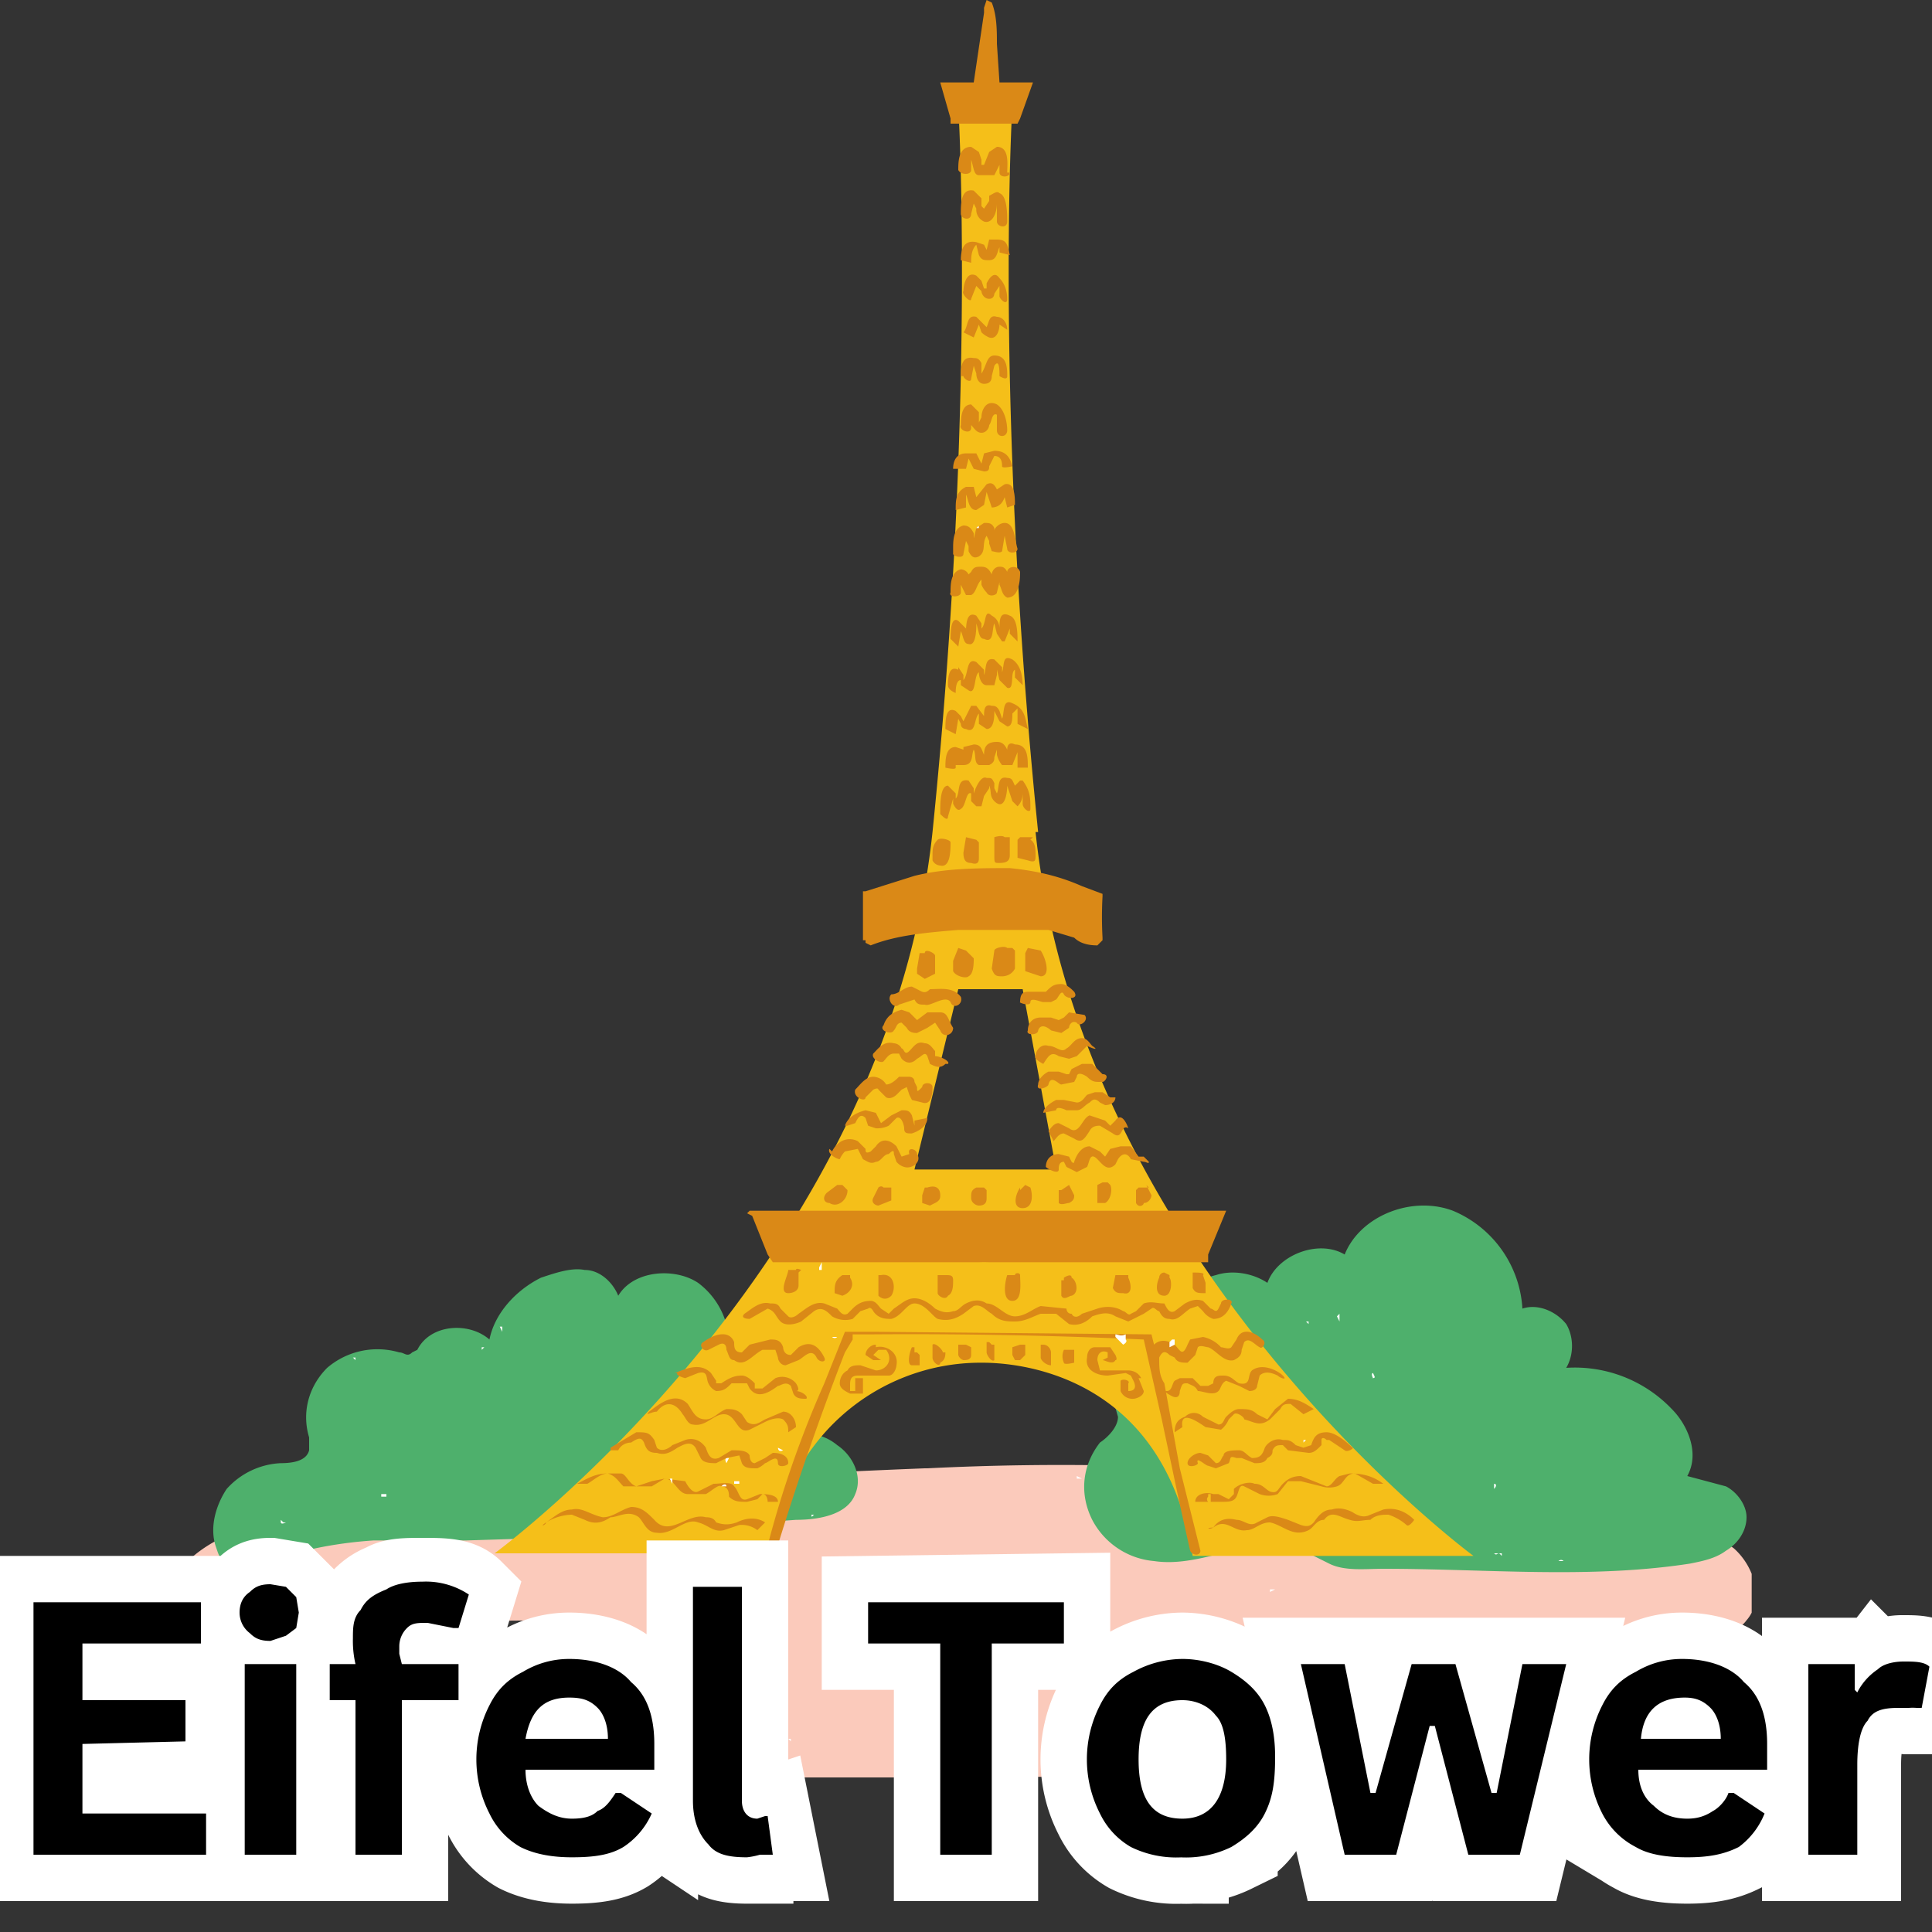 <svg xmlns="http://www.w3.org/2000/svg" version="1.0" viewBox="0 0 75 75">
  <rect x="0" y="0" width="75" height="75" fill="#333333" stroke="none"/>
  <defs>
    <clipPath id="a">
      <path d="M6.7 56.7H68V69H6.7Zm0 0"/>
    </clipPath>
    <clipPath id="b">
      <path d="M7.3 2h60v67h-60Zm0 0"/>
    </clipPath>
  </defs>
  <g clip-path="url(#a)">
    <path fill="#fbcabb" fill-rule="evenodd" d="M36 57c10-.5 18.4.5 28.3 2a6 6 0 0 1 3 1.1c.8.7 1.2 2 .5 2.8-.3.4-.8.6-1.3.8-4.3 1.5-8.8 1.7-13.3 2.4a2 2 0 0 0-1.2.4c-.3.2-.5.8-.2 1 .2.4.6.5.6.8 0 .4-.4.5-.8.5-11 .2-22.2.4-33.3-.1-1 0-2.2-.5-2-1.4.2-.5.7-.7 1.1-1 1.5-.5 3-1 4.4-1.7.5-.1 1-.4 1-.9 0-.6-.9-.8-1.5-.8l-11.2.1c-1 0-2.2 0-3-.7-.3-.2-.5-.5-.4-.8 0-.2.1-.5.3-.6 1.5-1.7 4-2 6.1-2.3 7.6-.8 15.2-1.3 22.8-1.6"/>
  </g>
  <path fill="#4eb06c" d="m67 57.7-1.5-.4c.5-.9 0-2-.6-2.6a5.2 5.2 0 0 0-4.1-1.6c.3-.5.3-1.2 0-1.7-.4-.5-1.1-.8-1.7-.6a4.4 4.4 0 0 0-2.7-3.8c-1.6-.6-3.6.2-4.2 1.7-1-.6-2.6 0-3 1.1-.6-.4-1.4-.5-2-.3a2 2 0 0 0-1.5 1.5l-.1-.2a5 5 0 0 0-1.9 1.3c-.5.6-.8 1.4-.5 2.2l.2.7c0 .4-.4.8-.7 1-.7.9-.8 2-.3 3a3 3 0 0 0 2.4 1.6c2 .3 4-1.2 5.8-.4l1 .5c.6.3 1.4.2 2.1.2 4 0 8 .4 11.9-.2.5-.1 1-.2 1.4-.5.5-.3.8-.8.8-1.3s-.4-1-.8-1.2Zm-33.8.3c-.3.8-1.4 1-2.3 1l-9.6.7-3.2.1h-3.6c-1.5.1-3 .4-4.3.9-.5.1-1 .3-1.3 0-.3 0-.4-.3-.5-.6-.3-.8 0-1.7.4-2.3a3 3 0 0 1 2.1-1c.5 0 1-.1 1.1-.5v-.5c-.3-1 0-2 .7-2.7a3 3 0 0 1 2.8-.6c.2 0 .3.2.5 0l.2-.1c.5-1 2-1.1 2.8-.4.2-1 1-1.9 2-2.4.6-.2 1.2-.4 1.7-.3.6 0 1.1.5 1.3 1 .6-1 2.2-1.1 3.1-.5a3 3 0 0 1 1.1 3.2l.3-.2 1.1 2.3.2.3c.2.2.4.2.6.2.8 0 1.5 0 2.1.5.6.4 1 1.2.7 1.9"/>
  <path fill="#f5bf19" d="m35.5 45.4 1.7-7h2.5l1.3 7Zm4.8-13.1c-1.7-16.7-1-28.2-1-28.2h-.9v-.3h-.2v-.1c-.2 0-.3.1-.3.2v.2h-.7s.7 11.5-1 28.2c-1.8 16.9-17 28-17 28H30a8.1 8.1 0 0 1 8.1-7.4c.7 0 7 0 8.2 7.5h10.9S42 49.2 40.2 32.3"/>
  <path fill="#da8917" d="M40 32.6c.2.1.2.4.2.6 0 .2 0 .3-.3.2l-.4-.1v-.7l.1-.1h.5Zm-.8-.1v.7c0 .2-.1.3-.4.3-.2 0-.2 0-.2-.3v-.7s.3-.1.4 0h.2Zm-1.2.2v.6c0 .1 0 .3-.3.2-.2 0-.3-.1-.3-.4l.1-.6.4.1Zm-1.8.7v-.2c0-.2 0-.4.2-.6.1-.1.5 0 .5.1 0 .3 0 1-.4.9 0 0-.2 0-.3-.2Zm2.3-31.8Zm-1.6 3v.2h2.6l.1-.2.5-1.4h-1.3l-.1-1.5c0-.5 0-1.1-.2-1.6l-.2-.1-.1.3v.2a111803.9 111803.9 0 0 0-.4 2.7h-1.3l.4 1.4Zm9.4 45v-.2c.2 0 .5 0 .4.1l.1.3v.4c-.3 0-.4 0-.5-.2v-.4Zm-.9 0c.1.1.1.7-.2.7-.4 0-.3-.5-.2-.7a.2.2 0 0 1 .2-.2l.2.1Zm-1.6 0c.1.2.2.7-.2.6-.2 0-.3 0-.4-.2l.1-.5h.5Zm-2.5 0s.3-.2.3 0c.2.1.3.6 0 .7-.1 0-.3.2-.4 0v-.6h.1Zm-1.7-.1c0 .3.1 1-.3 1s-.3-.7-.2-1h.3c0-.1.2-.1.2 0Zm-2.6.2c0 .2 0 .5-.2.6-.1.2-.4 0-.4-.1v-.7h.3c.2 0 .3 0 .3.2Zm-2.4.6c-.2.2-.4.1-.5 0v-.8h.1c.5-.1.6.5.4.8Zm-1.6-.7c.2.3 0 .6-.3.7l-.3-.1c0-.3 0-.5.3-.7h.3Zm-2-.2v.5c0 .2-.2.3-.4.3-.4 0 0-.7 0-.9h.3c0-.1.2 0 .2 0ZM28.9 51c.3-.2.6-.5 1-.4.2 0 .3 0 .4.2l.3.3c.1.1.3 0 .4-.1.3-.2.6-.5 1-.4l.5.2c.1.1.2.3.4.2l.2-.2c.2-.2.4-.3.7-.3.2 0 .3.2.4.3l.3.2.2-.2c.3-.2.5-.4.8-.4.3 0 .6.2.8.4.2.1.4.2.7.1.2 0 .3-.2.5-.3.2-.1.5-.2.8 0 .4 0 .7.5 1.1.5.4 0 .7-.3 1-.4l1 .1s0 .2.2.2c.1.2.3.1.4 0l.6-.2c.3-.1.7-.1 1 .1.1 0 .2.2.3.1l.2-.1.3-.3c.3-.1.5 0 .8 0 .1.2.2.4.4.3l.4-.3c.2-.1.4-.2.7-.1l.3.3c.1 0 .2.2.3 0l.1-.2c0-.2.5-.2.4 0-.1.3-.3.6-.7.6a.8.8 0 0 1-.4-.3l-.2-.2-.3.1c-.3.2-.5.5-.8.4-.2 0-.3-.1-.4-.3-.1 0-.2-.2-.3-.1l-.3.2-.6.3-.5-.2c-.3-.2-.6-.1-.9 0-.2.2-.5.4-.9.3L41 51h-.6c-.3.1-.6.3-1 .3-.3 0-.6 0-.9-.3-.2-.1-.4-.4-.7-.3l-.4.3c-.3.2-.6.3-1 .2-.2-.1-.5-.6-.9-.6-.3 0-.5.5-.9.6-.2 0-.5 0-.7-.3 0 0-.1-.2-.2-.1l-.3.1-.3.3a1 1 0 0 1-.8-.1c-.2-.2-.4-.4-.7-.2l-.5.4c-.2.1-.6.2-.8 0-.2-.2-.2-.4-.5-.5l-.7.4s-.4 0-.2-.2Zm26 8s-.2.3-.3.2a2 2 0 0 0-.7-.4c-.2 0-.5 0-.7.2-.3 0-.5.1-.8 0-.4-.1-.7-.4-1 0-.3 0-.4.3-.6.4-.6.3-1-.2-1.5-.3-.4 0-.6.3-.9.3-.5.1-.8-.5-1.3-.1-.2.1-.3 0 0 0 .2-.3.5-.4.9-.3.3 0 .5.3.8.1l.4-.2c.2-.1.5 0 .8.1l.5.2c.3.1.4 0 .5-.1.2-.3.4-.5.7-.5.3-.1.6 0 .8.1.3.2.5.2.7.1l.5-.2c.5-.1.9.1 1.2.4Zm-8-1v.1s-.1.1 0 .2h-.5c0-.3.4-.4.7-.3h.2l.4.2.2-.2v-.2c.2-.2.6-.3.8-.2.3 0 .4.2.6.3.3.1.3-.1.5-.3.2-.2.4-.3.7-.3l.5.2.5.2c.2 0 .3-.3.5-.4l.4-.1c.5 0 .9.1 1.3.4h-.4l-.7-.4c-.4 0-.4.4-.7.5a1 1 0 0 1-.6 0l-.8-.2H50l-.4.5a1 1 0 0 1-.7 0l-.6-.3c-.2-.1-.2.2-.3.4-.1.2-.3.2-.6.2H47V58Zm4.6-2.4c.3 0 .7.3 1 .6.1 0-.2.2-.3.1l-.6-.4h-.1c-.1-.1-.2-.1-.2 0v.2c-.2.2-.3.3-.5.3l-.8-.1-.2-.2c-.2 0-.3 0-.4.2 0 .1 0 .2-.2.3-.1.2-.3.2-.5.2l-.5-.2H48c-.3-.1-.2 0-.3.2l-.5.2-.3-.1c-.1 0-.5-.4-.4-.1 0 .1-.4.2-.4 0s.3-.4.5-.4l.3.1.3.3c.2 0 .2-.2.3-.3 0-.2.4-.2.6-.2.2 0 .3.2.5.3.3 0 .4-.1.5-.4.1-.2.4-.4.7-.3.2 0 .3 0 .5.2l.3.1.3-.1c.1-.3.2-.5.6-.5ZM50 54.3c.4 0 .7.2 1 .4l-.4.2-.5-.4c-.2 0-.3 0-.4.2l-.4.4c-.4.3-.6.1-1 0 0-.1-.3-.3-.4-.2l-.2.2a1 1 0 0 1-.3.4l-.6-.1c-.3-.2-1-.7-.9 0l-.3.2c0-.3.1-.5.4-.6.2-.2.5-.2.7 0l.6.3c.2 0 .2-.2.3-.3.1-.1.3-.3.5-.3.3 0 .5 0 .7.2l.4.2.3-.4.5-.4Zm-1.4-1.1c.4-.3 1 0 1.2.2.2.2-.1.1-.2 0-.2-.1-.5-.2-.7 0l-.1.4c0 .1-.1.2-.3.2l-.4-.2-.5-.2c-.2.1-.2.3-.3.4-.2.2-.6 0-.8 0-.1-.2-.2-.2-.4-.3-.2 0-.2 0-.3.3 0 .2-.1.3-.3.2 0 0-.4-.2-.2-.2s.2-.3.3-.4l.2-.1h.5l.3.3h.3l.2-.1c0-.3.2-.3.4-.3.3 0 .4.2.6.3.5.1.3-.3.5-.5Zm-19.2 6.2a1 1 0 0 0-.7-.2l-.6.2c-.4.1-.6-.2-1-.3-.5-.2-1 .5-1.6.4-.4 0-.5-.4-.7-.6-.4-.3-.8 0-1.1 0-.3.2-.6.3-1 .1l-.5-.2a2 2 0 0 0-1 .3c0 .1-.3.2 0 0s.6-.5 1-.5c.4-.1.7.2 1.2.3.4 0 .7-.3 1.1-.4.4 0 .6.2.9.5.6.7 1.3-.3 2-.1.1 0 .3 0 .4.2.3.1.5.1.8 0 .4-.2.8-.2 1.1 0l-.3.3Zm-7-1.8c.4-.2.7-.4 1.2-.4h.5c.2 0 .3.4.6.5l.6-.2.5-.1.8.1c.1.2.3.5.5.4l.6-.3c.3 0 .7-.1.8.1.2.2.2.6.5.5l.5-.2c.2 0 .7 0 .7.3h-.4s0-.3-.2-.3l-.2.2-.4.1c-.3 0-.5 0-.7-.2 0-.1 0-.4-.3-.4-.1-.1-.4.2-.6.3h-.7c-.4 0-.5-.6-.9-.6l-.5.3h-1.1c-.2-.2-.3-.4-.6-.5-.3 0-.6.3-.8.4h-.4Zm1.3-1.4 1-.6c.4 0 .5 0 .7.3l.1.3c.2.2.5 0 .6-.1l.5-.2c.3-.1.6 0 .8.3.1.3.2.5.5.4l.5-.3c.3 0 .6 0 .7.2 0 0 0 .3.2.3l.4-.2.3-.2c.3 0 .6.1.6.4 0 .1-.4.2-.4 0 0-.4-.4 0-.5 0a1 1 0 0 1-.3.2c-.3 0-.5 0-.6-.2l-.1-.3-.5.1-.4.2c-.2 0-.5 0-.6-.2l-.2-.4c-.2-.3-.5-.1-.7 0-.3.2-.5.3-.8.2-.3 0-.4-.1-.5-.4-.1-.2-.2-.2-.5 0-.2 0-.4.1-.5.3h-.3Zm1.5-1.4c.4-.3 1-.8 1.5-.3.2.3.3.6.7.6.3 0 .5-.3.8-.4.2 0 .4 0 .6.2l.2.3c.3.2.5 0 .7-.1l.7-.3c.3 0 .5.3.5.6l-.3.2c0-.2 0-.3-.2-.5-.2-.1-.5 0-.7.1l-.6.3c-.5.2-.5-.6-1-.6-.4 0-.7.5-1.2.4-.2 0-.3-.3-.4-.4-.3-.5-.7-.5-1-.1-.2 0-.5.2-.3 0Zm1-1.5c.5-.2 1-.4 1.4 0l.2.3v.1h.2c.3-.2.5-.3.8-.3.2 0 .4.2.5.3v.2h.3l.5-.4a.7.7 0 0 1 .8.2s.2.3 0 .3c.2 0 .5.2.4.3-.2 0-.4 0-.5-.2l-.1-.3c-.2-.2-.4 0-.5 0-.4.3-.8.5-1.1.1l-.1-.2h-.6c-.2.2-.3.3-.6.3a.6.6 0 0 1-.3-.3c-.1-.2 0-.5-.4-.4l-.5.2s-.4-.1-.3-.2Zm1.1-1.2c.4-.3 1-.5 1.2 0 0 .2 0 .4.3.4l.3-.3.8-.2c.2 0 .4 0 .5.3 0 0 0 .3.3.3l.3-.3c.5-.3.8 0 1 .4.1.2-.2.2-.3 0-.2-.4-.5 0-.7.1l-.5.2c-.2 0-.3-.2-.3-.3l-.1-.3h-.5c-.4.2-.7.7-1.1.4-.2 0-.2-.2-.3-.4 0-.2-.1-.3-.3-.2l-.4.2c-.2.1-.4-.2-.2-.3Zm8.4.5v.4h-.3c-.2 0-.1-.5 0-.7h.1v.2h.1Zm6-.2v.5s-.4.1-.4 0a.6.6 0 0 1 0-.5h.4Zm-.9.1v.5c-.2 0-.4-.2-.4-.3v-.5h.1c.2 0 .3.2.3.3Zm-1-.3v.4l-.2.2h-.2l-.1-.2v-.3l.3-.1h.2Zm-1.5 0Zm.2 0-.1-.1h-.1v.4c0 .1.2.4.3.3v-.6Zm-.8.1v.3c0 .2-.2.2-.3.2a.3.3 0 0 1-.2-.2v-.4h.3l.2.1Zm-1 .2c0 .1 0 .3-.2.4 0 .2-.3 0-.3-.2v-.5c.1-.1.4.2.4.3Zm7.5 1 .2.5c0 .2-.3.3-.4.3a.5.5 0 0 1-.5-.3v-.4c.1-.1.4 0 .3.1v.3c.3 0 .3-.2.2-.4l-.1-.2-.2-.1-.7.1c-.4 0-.9-.2-.8-.7 0-.2.1-.4.3-.4h.6l.2.3s.1.2 0 .2c-.1.2-.4 0-.5 0l.2-.1v-.2c-.2-.1-.4 0-.4.3l.1.4h1.1c.2 0 .4.1.5.3ZM33 54Zm1.4-1.7Zm-.4-.1c-.2 0-.4.2-.4.4l.3.2h.3l-.3-.2.2-.2h.3c.3.4 0 .8-.4.8l-.6-.2c-.2 0-.4 0-.5.2-.2.1-.3.3-.3.5s.2.3.4.4h.5v-.6h-.3v.5H33v-.2c0-.2 0-.4.3-.4h1.2c.2 0 .3-.3.3-.4.1-.5-.4-.8-.8-.7ZM45.8 57l.8 3.2c0 .2-.3.2-.4 0l-.4-1.8-.7-3.3-.7-3.1a199 199 0 0 0-10.6-.2h-.7v.2l-.3.5a108.3 108.3 0 0 0-2.7 7.8c0 .1-.4 0-.4 0l.1-.3a41 41 0 0 1 2.2-6.3l.6-1.5.2-.5H34a76235.1 76235.1 0 0 1 10.7.1l.1.4c.2-.2.5-.2.8 0 .2.2.3.5.5 0l.1-.2.5-.1a1.3 1.3 0 0 1 .7.4c.1 0 .3.1.4 0l.2-.3c.2-.5.7-.3 1 0 .2.1 0 .4-.1.3-.2-.1-.4-.4-.6-.2l-.1.3c0 .2-.1.3-.3.4-.4.1-.7-.4-1-.5-.1 0-.3-.1-.4 0l-.1.3-.3.3c-.2 0-.4 0-.5-.2l-.2-.1c-.2-.2-.3-.1-.4.1 0 .4 0 .7.2 1l.6 3.3Zm-8.2-39.4h.3l.2.4.1-.4.4-.1c.4 0 .6.2.7.6 0 0-.4.1-.4 0s0-.4-.3-.4l-.2.4c0 .1 0 .2-.2.2l-.4-.1-.2-.4-.1.4H37c0-.4.2-.6.5-.6Zm-.5 2.2c0-.4 0-.7.4-.9h.3l.1.4.4-.5c.2-.1.3 0 .4.2l.3-.2c.4-.1.4.5.4.8l-.3.1-.1-.4c-.1.3-.3.4-.5.4l-.2-.6-.1.5-.3.2c-.3 0-.3-.4-.4-.6v.5l-.4.1Zm-.1 1.5c0-.3 0-.8.4-.9.2 0 .3.1.4.3v.2l.1-.4.3-.2c.2 0 .3 0 .4.2v.1c0-.1.2-.3.4-.3.4 0 .4.7.5 1 0 .2-.4.2-.4 0l-.1-.5-.1.6c-.1.1-.3 0-.4 0l-.1-.3V21l-.1-.2c-.2.3 0 .6-.3.8-.2.1-.3 0-.4-.2v-.2l-.1-.2-.1.5c0 .2-.4.1-.4 0Zm-.1 1.7c0-.3 0-.8.4-.9 0 0 .2 0 .3.2l.1-.1c.1-.2.2-.2.4-.2s.3.1.4.3c0-.1.1-.3.3-.3.1 0 .2 0 .3.2v.3-.3c0-.2.4-.3.5 0 0 .2 0 1-.5 1-.2-.1-.2-.3-.3-.5v-.1l-.1.4c0 .1-.3.2-.4 0a1 1 0 0 1-.2-.3v-.2c0-.2 0-.1 0 0-.2.2-.2.5-.4.6h-.2l-.2-.4v.3c0 .2-.5.2-.4 0Zm2.3 1.6v-.4.2l-.2.5h-.1l-.2-.3-.1-.4c-.1.2 0 .8-.4.6-.2 0-.2-.3-.3-.6 0 .2 0 .9-.3.8-.2 0-.2-.3-.3-.5l-.1.6-.3-.3c0-.2 0-.9.3-.7l.3.3v.2c0-.3 0-.9.4-.7l.2.3v.2c.2-.2.1-.8.4-.5.2.1.3.3.3.5 0-.3 0-.7.4-.5.3.1.3.7.3 1l-.3-.3Zm-2 1.3.2.3v.2c.2-.2.1-.9.5-.7l.3.3v.2c.1-.2 0-.7.4-.6l.3.3v.2c.1-.3 0-.7.4-.5.3.2.4.6.4 1l-.3-.3V26c-.2.1 0 .8-.3.7l-.3-.3-.1-.4v.2l-.1.4h-.3c-.2 0-.3-.3-.3-.5-.2.1-.1.9-.4.7l-.3-.2v-.2c-.2 0-.2.4-.2.5 0 0-.3-.1-.3-.3 0-.2 0-.8.4-.6Zm-.5 2.4c0-.3 0-.9.4-.7l.2.2.1.2.3-.6h.2l.3.4c0-.2 0-.5.3-.4.1 0 .2 0 .3.2l.1.3c.1-.2 0-.8.4-.6.5.2.5.6.6 1l-.4-.2v-.6l-.2.2c0 .2 0 .5-.2.5l-.3-.2-.2-.4c0 .2 0 .7-.3.7l-.3-.2v-.4c-.2.2-.1.8-.5.6 0 0-.2 0-.2-.2l-.1-.2-.1.6-.4-.2Zm0 1.5c0-.3 0-.8.4-.8l.3.1V29l.4-.1c.3 0 .3.2.4.4 0-.3.1-.5.5-.5.2 0 .3.1.4.3 0-.2.1-.3.3-.2.5 0 .5.5.5.9h-.4v-.6l-.2.5h-.4a1 1 0 0 1-.2-.4v-.2l-.1.3c0 .1 0 .2-.2.3H38c-.2-.1-.1-.4-.2-.6-.1.2 0 .6-.4.6h-.3v-.2.3c0 .1-.4 0-.4 0Zm-.2 1.7c0-.3 0-1 .3-1l.3.3v.2c.2-.2 0-.8.5-.7l.2.3v.2c.1-.3.3-.7.5-.6.2 0 .2 0 .3.2v.2l.1.2c.1-.2 0-.7.4-.6.2 0 .2.1.3.3l.2-.2h.1c.3.4.3.7.3 1.1 0 .2-.3 0-.3-.2v-.5c0 .2 0 .4-.2.6l-.2-.2-.2-.6c0 .3-.1 1-.5.6-.2-.2-.1-.4-.2-.6v.1l-.2.3-.1.4h-.2l-.2-.2v-.3c-.2-.1-.2.5-.4.6-.1.1-.2 0-.3-.2V31l-.2.7c0 .2-.2 0-.3-.1Zm.8-15c0-.2 0-.8.4-.8l.3.3v.4l.1-.2c0-.3.2-.7.6-.5.3.2.4.7.4 1 0 .3-.4.3-.4 0v-.6c-.2-.1-.2.3-.3.4 0 .1-.1.3-.3.3-.2 0-.3-.2-.4-.3v-.2.3c0 .3-.5.1-.4-.1Zm0-1.9c0-.3 0-.8.5-.7.1 0 .2 0 .3.2v.4c.2-.3.2-.7.5-.7.5 0 .5.5.5.8 0 .2-.3 0-.3 0 0-.2 0-.7-.2-.4l-.1.4c0 .2-.1.3-.3.3-.2 0-.3-.2-.3-.4l-.1-.3-.1.5c0 .2-.3 0-.3-.1Zm1.8-1.8-.3-.2c0 .2-.1.6-.4.5a.9.9 0 0 1-.3-.2l-.1-.3-.2.5-.4-.2c.2-.2.1-.7.5-.6l.3.3.1.1c.1-.2.1-.5.4-.4.2 0 .4.2.4.5Zm-.3-1.3v-.4l-.2.3s0 .2-.2.2-.3-.2-.3-.3l-.2-.2-.2.5c0 .2-.4-.2-.3-.3 0-.2.1-.8.5-.6l.2.2.1.3h.1V11c.1-.2.3-.5.5-.2.2.2.3.5.3.8 0 .3-.3 0-.3-.1Zm.4-1.6-.4-.1v-.2c-.1.2-.1.5-.4.5-.2 0-.3 0-.4-.2l-.1-.4c-.2.2-.2.5-.2.7l-.4-.1c0-.4.1-.8.6-.7l.3.1.1.2.1-.4h.3c.4 0 .4.2.5.6Zm-.5-2c0 .4-.2.8-.5.7a.5.5 0 0 1-.3-.5l-.1-.2-.1.4c0 .3-.4.2-.4 0 0-.4 0-1 .5-.9l.3.3V8l.1.1c0 .1 0 .1 0 0l.2-.3v-.2c.2-.1.3-.2.4-.1.3.1.3.8.3 1.1 0 .3-.4.2-.4 0V8Zm.5-1.2c0 .2-.4.2-.4 0v-.3l-.2.4H38c-.2 0-.2-.3-.3-.6v-.1.5c0 .2-.4.2-.5 0 0-.3 0-.9.5-.9l.3.2.1.3v.2h.1l.2-.5.3-.2c.5 0 .4.7.4 1Zm5 38.2h.2l.2.2c0 .1-.1 0-.2 0l-.5-.1c-.1-.2-.3-.3-.5 0l-.1.2c-.3.3-.5 0-.7-.2-.3-.3-.3.1-.4.3l-.4.2-.4-.2-.1-.2c-.2 0-.2.2-.2.3 0 .2-.4 0-.5-.1 0-.3.2-.5.5-.5l.4.1.1.2c.1.1.1 0 .1 0 .1-.3.3-.6.6-.6l.4.2.2.2.2-.3.4-.1h.4l.3.4Zm-.4-1.1c.1.1.1.1 0 0-.3-.2-.2.5-.6.2l-.5-.3c-.1 0-.3 0-.4.2-.2.3-.3.5-.6.3l-.4-.2c-.2 0-.3.2-.4.3l-.2-.4c.1-.1.2-.3.4-.3l.4.2c.4.3.5-.4.8-.5l.6.2.2.2.2-.2c.2-.3.4 0 .5.3Zm-.7-1.2h.2c0 .2-.2.3-.4.3l-.2-.1c-.2-.2-.3-.1-.4 0-.2.1-.3.3-.5.3h-.4s-.4-.2-.4 0l-.5.1c0-.2.3-.4.5-.5h.3l.5.1c.2 0 .3-.2.4-.3l.3-.1h.3l.3.2Zm-.4-.6c-.2 0-.3 0-.5-.2-.3-.2-.4-.1-.4 0l-.1.2-.5.1c-.1 0-.4-.4-.5 0 0 .1-.5.3-.4 0 0-.2.2-.4.4-.5h.4l.3.1s0 .1 0 0h.1l.1-.2.4-.2h.4l.4.4c.3 0 .1.3 0 .3Zm-2.5-1c0-.2.2-.5.5-.4.3 0 .5.3.7.1.2-.1.3-.4.6-.4.2 0 .3.2.4.3.3.2 0 .1-.2 0l-.2.2-.2.2-.3.1-.4-.1c-.3-.2-.4 0-.6.3 0 0-.4-.2-.3-.3Zm1.3-1.7.6.1c.2.2-.2.5-.3.3-.2-.1-.3.1-.3.2l-.3.2-.4-.1c-.1-.1-.4-.3-.5 0 0 .2-.5.2-.4 0 0-.3.2-.5.5-.5h.4l.3.1.2-.1.2-.2Zm-1.6-.8h.7c.2-.2.3-.3.6-.3.2 0 .4.2.5.3.2.3-.3.3-.4.1-.1-.2-.2.1-.3.2l-.2.1h-.3c-.1 0-.5-.2-.5 0s-.5 0-.4 0c0-.3.1-.4.3-.4Zm-3 .4c-.2-.3-.8.2-1 .1-.2 0-.3 0-.4-.2l-.6.2c-.2.2-.5-.2-.3-.4.3 0 .5-.3.8-.3l.2.1c.2.1.3.2.5 0 .4 0 .9-.1 1.2.3.1.3-.3.5-.4.2Zm-.4 1.1-.2-.3-.3.2-.4.2c-.1 0-.3 0-.4-.2l-.2-.2c-.2 0-.2.2-.3.3-.1.2-.6 0-.4-.2.1-.3.3-.5.7-.6l.3.1.3.3.4-.3h.5c.3 0 .3.3.5.6 0 .3-.4.4-.5.1Zm.2 1.3c-.2.2-.4.1-.6 0L36 41c-.1-.2-.2 0-.4.1-.2.2-.4.2-.6 0l-.1-.2h-.2c-.2 0-.3.2-.4.3-.1.1-.5-.1-.4-.3.2-.2.4-.5.8-.4 0 0 .2 0 .3.2.1 0 .1.3.3.1.2-.2.3-.4.6-.3.2 0 .3.2.4.3v.2c.2 0 .6.2.5.3Zm-3.5 1c.2-.2.4-.5.7-.5a.6.6 0 0 1 .5.3c.2 0 .4-.2.5-.3h.4s.2 0 .2.2l.1.2c0 .2 0 .2.2 0 0-.2.4-.2.4 0 0 .4-.1.7-.4.6l-.4-.1-.1-.2-.1-.3-.2.1-.2.2s-.2.2-.4.1l-.3-.3s0-.1-.2 0l-.3.3c0 .2-.5 0-.4-.3Zm-.4 1.4c.1-.3.4-.5.8-.6l.4.1.1.2.1.2.4-.3.4-.2c.2 0 .3 0 .4.2l.1.4v-.2l.5-.1c0 .3-.3.5-.6.6-.2 0-.3 0-.3-.2 0-.1-.1-.5-.3-.4l-.3.3a1 1 0 0 1-.5.1l-.3-.1-.1-.3c-.2-.2-.3 0-.4.2l-.3.1h-.1Zm-.5 1c.2-.4.6-.6 1-.4l.3.3c0 .1 0 .2.2.1l.2-.2c.2-.3.5-.3.8 0l.2.4c0 .1 0 .1 0 0l.3-.1c-.1-.3.3-.2.3 0 .2.3-.2.6-.5.5a.6.6 0 0 1-.3-.2l-.1-.3c0-.1 0-.2-.2 0-.2 0-.3.3-.5.3-.2.1-.3 0-.5-.1l-.1-.2-.1-.2-.5.1a1 1 0 0 0-.2.3c-.1 0-.5-.2-.4-.4ZM44.5 46l.2.4c0 .1-.1.3-.3.3 0 .1-.2.2-.3 0v-.5l.1-.1h.4Zm-1.4 0c.1.2 0 .6-.2.7h-.3V46l.2-.1h.2Zm-2 .2h.1l.3-.2.2.4c0 .1 0 .2-.2.3-.1 0-.3.1-.4 0v-.4Zm-1.5 0 .2-.2.2.1c.1.3.1.8-.3.8s-.3-.5-.1-.8Zm-1.9.3c0-.2 0-.3.2-.4h.3l.1.1v.3c0 .1 0 .3-.3.3-.1 0-.3-.1-.3-.3Zm-1.2-.1c0 .1 0 .2-.2.3l-.2.1-.3-.1v-.3l.1-.3h.1c.3-.1.5 0 .5.3Zm-1.9-.2v.4l-.5.2c-.1 0-.3-.1-.2-.3l.2-.4s.1-.1.2 0h.3Zm-2.5.1.4-.3h.2l.2.2c0 .4-.4.7-.7.5-.2 0-.3-.2-.1-.4Zm8.3-9.4c.2.3.4 1 0 1l-.6-.2V37l.1-.2.5.1Zm-1 0v.7c-.1.2-.3.3-.5.3s-.3 0-.4-.3l.1-.7c0-.1.4-.2.5-.1h.2Zm-2.4.8v-.4l.2-.5.3.1.3.3c0 .2 0 .6-.2.7-.1.1-.5 0-.6-.2Zm-.7-.6v.7l-.4.2-.3-.2v-.2l.1-.6h.2c0-.2.4 0 .4.1Zm-7.3 10 .1-.1h18.5l-.7 1.7v.3h-8.5a5.8 5.8 0 0 0-.4 0h-8l-.2-.3-.6-1.5Zm9-13h.1-.1Zm-4 2.2Zm-.5-1.4v1.6h.1v.1l.2.1c1-.4 2.2-.5 3.4-.6h3.5l1 .3c.2.2.5.3.9.3l.2-.2v-.1a14.7 14.7 0 0 1 0-1.6v-.1l-.8-.3c-.9-.4-1.8-.6-2.8-.7-1.2 0-2.5 0-3.7.3l-1.9.6h-.1v.4"/>
  <g clip-path="url(#b)">
    <path fill="#fff" d="M27.8 58Zm0-.8Zm0 1.4Zm-.5 3.3v.1-.1Zm-.1-8.5H27Zm0 14.9Zm-.3-14.5-.1-.1Zm-.4 14.5h.1ZM28 57.6v.1h.2c0-.1-.1-.1-.2 0Zm.3-1c-.1 0-.2 0-.1.2l.1-.2Zm-.3 11v-.1l-.2-.1.1.2Zm1-17Zm.2 5.5Zm.2-3.1Zm-2.8 9.8Zm3.2.3Zm-.2 3.1v-.1.1Zm-.7-2.3v-.2.1Zm-1.2-8.4Zm1 2h-.2v.1h.2Zm-1 10.5Zm1-7.8h.1Zm0 8.7h-.1Zm.3-12.8Zm-5.3 3.1v.1-.1Zm.3 6.2Zm-.1-15.3Zm9 1.3v.1-.1Zm-8.6 5v-.1Zm.4 9Zm-1-5.9Zm-.3-1.7h-.1Zm0 2Zm.3-2.2Zm1.3 9.5Zm-1.4 1.6Zm2.3-1.7Zm.1-1.6v-.1h-.1v.1h.1Zm0-12.7h-.1Zm-.8 14Zm.6-1.8v-.1Zm0-7v-.1Zm.7 10.7Zm-1-18.7v.1c-.1 0 0 0 0 0Zm-.2 16.3v.1Zm.2-6.3Zm.6-2.5H26l.1.2v-.2Zm-.5-.2Zm.4 10.5Zm12-54.1Zm2.9 47-.2-.2v.1c0 .1 0 .1.2 0Zm-1-29.2Zm1.1 3.3h-.1.1Zm-.5 2Zm3.4 12.6Zm-3.2 3v.1-.1Zm-1.5-25Zm.2-6.5Zm0 2.6Zm.2 7.1Zm0-9ZM42 46.9c.1 0 .1 0 0 0Zm.6-4v.1Zm.2 4h.1Zm0 .4Zm.7-3.4Zm0 3Zm-1.6 4Zm.5-1.6ZM39 48h.2-.2Zm-.4.4Zm.3-27.8Zm-.3 26.8Zm1.3.3Zm-5.1-.7ZM23.2 58.9ZM38.2 2ZM38 20.5c0-.1 0-.1-.1 0Zm0-8h.1Zm0 .9h.2-.2Zm5.6 38v-.1ZM33.5 46Zm1.3 6.7Zm.1-18.3Zm4-13.9h-.1Zm-4.3 14.8Zm-1.3 10.2v-.1Zm2-10.3h-.1Zm2.1-15Zm0 6.2Zm1.1 4.8Zm.3-18.3Zm-.3.4h.1-.1Zm-.1 1.5Zm-.9.4h-.1.1Zm.7 15.9Zm0-27.2h.1Zm-.5 8.1Zm-.3.7h.1-.1Zm.1-5.4Zm-2.2 35.2Zm-21.9 16Zm-.2 3Zm.6-4.6Zm0-4.1v-.1h-.1Zm-.1 4.5Zm9.3-2v.1Zm-9.8 4Zm0 0Zm0 0Zm0 2.2Zm0 .7Zm.8-2.7.1.1-.1-.1Zm.7.6Zm0 2.5Zm0 0Zm0 0Zm.7 0v-.1Zm0-7.2Zm-2.9.8Zm1.8-.6ZM15 58h-.2v.1h.2Zm-.2-2.4Zm-.1 2.4Zm0 4.4Zm-.4-1.7Zm-4.9-2.3h.1Zm1 4.3Zm-1.2-1v.1Zm2.8-1.6Zm-3.6-.5Zm1.8-1v.1ZM66.5 63Zm-56.3-1.4v-.3l-.1.2s0 .1.1 0ZM38.1 69ZM7.4 61.4Zm2.7-2.8H10Zm1.7 1.2Zm-4.3 1Zm4.2-1.5Zm.6.8V60Zm0-3.8h.1Zm-.7 3h.1Zm.3 0h-.2.1Zm-1-.3v.1s0 .1.2 0H11Zm.2 3.2Zm.5-3.7Zm-.4.4Zm.3 2.8Zm0-.4c.1 0 .1 0 0 0v-.1.1Zm1.9-5.5Zm3.9 11.5-.1-.2-.2.1h.3Zm.2 1Zm.2-2Zm1.4.2v.1h.1-.1Zm-.3 2.2h.1Zm.7-16.1Zm0 9.7Zm-.3 3.9Zm.4-5.5h-.2.2Zm.6.7Zm-3 5.3H17ZM23 56.6Zm-1.7 10h.1s0-.1 0 0Zm1-.5Zm.5-13.2Zm.2 6.3h-.2.2Zm-3.6-7.7.1.2v-.2Zm.7 14ZM20 68Zm-.1.5Zm-.3-2.3h.1Zm1.3.6v-.1Zm.3-.8v.1h.2l-.2-.1ZM20 67.5Zm-4-9.2Zm5.6 0c0-.1 0-.1 0 0Zm1-2.1Zm-.2 5.7Zm0-4.7Zm.5 6.4Zm-1.3-6.1Zm-5.4 1.2Zm.2 1.6Zm2.8-1.7h.1c0-.1 0 0 0 0ZM17.6 52Zm-.3 4.3Zm-.4 6.6v-.1Zm5.9.9v-.1Zm-4-11.5h-.1v.1ZM19 57v-.1Zm.4 5.6h-.1Zm-1.6-4Zm1.5 3.5Zm0-5H19h.2ZM18 57Zm-.2.1Zm.9-4.5ZM18.4 63Zm-.3-11Zm0 2.7h.1Zm9.3-.7Zm19.9 12.5Zm-.5 1Zm.9-13.4Zm-1.3 4.2Zm1.2 3.9Zm0-4.4ZM46 62.3h.1-.1Zm-.8 4.8Zm.3-15.1-.1.1v.2l.2-.1V52Zm.5 8.2Zm-.3 4.4Zm5-8.7h-.1v.1Zm-5.9-9.7Zm6 5.2v-.1h-.1Zm.2-2.5Zm-.3 15h.1-.1Zm0-15Zm-.6 7v.1Zm-.3-2.7Zm1.5-4.2Zm-.8.1Zm0 9Zm-.2-8.6Zm-2.1 16v.1Zm1.1-3.7.2-.1h-.2ZM38 60Zm1.8 2.5Zm-.3 2.2h.1c0-.1 0 0-.1 0Zm.1-2Zm-.5-4.1h.1Zm.1 8.5Zm-.2-5.7Zm-.6 6.8Zm0-4.6h.1Zm.3-6.7Zm0 5.2h-.1Zm5-10.1v-.2c-.2.1-.3 0-.4 0v.1l.3.3s.2-.1.1-.2Zm-.9 8Zm1.3-8Zm-.5 8.4Zm.4-1Zm.1-10.2ZM40 67.5Zm0 1h.1v-.1Zm-.2-7.6Zm2-3.6v.1h.2l-.2-.1Zm.7 11Zm.4-3.1h-.1Zm-1.6-7.6Zm-2 10.8h-.1Zm21.7-10v-.1Zm.3-1.6Zm-.1-3.2Zm-.7 7h.2c-.1-.1-.2 0-.2 0Zm.7-2.5v-.2.2Zm-.9 4Zm.5-9Zm-1-.6Zm0 0Zm0 0h-.2.1Zm1.6 11ZM63 62Zm3.1.8Zm-1-1.7Zm-2.8-3.3Zm4.1 1.7v.1h.1-.1Zm.7.6Zm-2 3.9ZM63 55Zm-.7 8.6h.1Zm.8.5Zm-3.5-8.8Zm4.3 1.9Zm0 1.1ZM58.8 55Zm.5-.6ZM55 60Zm3.1-8.5Zm-4-1.5Zm4.3 13.7h-.2l.2.2v-.2Zm-.1-3.3v-.1H58c.1.1.1 0 .2 0Zm-6.3 3s0-.1 0 0Zm0-12.1V51l-.1.1Zm2 11.5Zm-.8-9.3c.2 0 .2 0 .1-.2 0 0-.1 0 0 .2Zm-.6 8.3Zm0 3Zm2-6.1Zm3.4-.8v-.1c.1-.1.1-.2 0-.2v.3Zm-.1-3.8Zm-.1-5.9ZM59 64.7Zm-7.6 2.2h.1Zm5.6-4Zm0-7.4Zm-1.5 3h.1-.1Zm0-3.8Zm.9 3.4Zm-.3-10.5Zm0 10ZM37.5 66Zm-6.5.5Zm-1-5.9Zm0-6.9Zm0-4c0-.1 0 0 0 0Zm2.2-1.3Zm.3 6.5Zm-.6 6.5V61v.1Zm0-12.1V49l-.1.2v.1Zm.6 2.6h-.2s.1.1.2 0Zm-.7-5.4Zm-1.7 14.8V61Zm.1 5Zm.3-16.5Zm-.2 16.1Zm.3-.5Zm0-8.2Zm-.3 9.3Zm1.7-7.3Zm-1.6-11.7Zm-.1 16.2Zm.1-5.7v.1-.1Zm0 8.7Zm0-3.7h-.1Zm0-6.7-.2-.1s0 .2.2.1Zm6.5-5.4h.1-.1ZM36.5 35Zm.2-5.6Zm-.2 7v.1Zm.1-7Zm-.5 4.7Zm1-10v.1Zm-.4 5.3ZM38 52.8Zm5.6-5Zm-7.8-7.3v.1-.1Zm-.3-5.8v.1ZM37 22.4ZM43.7 46Zm-13 15-.1.1Zm6.7-13Zm.4-1Zm0 1.8Zm0 .4Zm-1.4-3Zm-.7 7Zm1.5-27.5ZM35.4 43Zm.8 4.2h.2-.2Zm-.3 3.8Zm-.1-2.5Zm1.4 20Zm-1.8.3ZM35.3 57Zm0 7h.1Zm.3.5Zm0-2.4Zm-1.2 4.3Zm.6-.8h.2-.2Zm-1-6.4h.3-.2Zm2 2.3v.1l.1-.1h-.2Zm-1.2.6Zm-.2-3.7Zm2.5 9.5v.1l.2-.1H37Zm0-2.6H37Zm-2.9-2.9Zm2.3 3.9Zm1.1.9h.1Zm6-21v.1Zm-5.7 16.4Zm-1.6-.9.2.1s-.1-.1-.2 0Zm0 0Zm.5 4.9Zm.2-9.2Zm-.3 5Zm0-2Zm-6-7.8Zm.8 8.5V61Zm0 2.7c-.1 0 0 0 0 0Zm.5 2Zm-.4-7h-.1c0 .1 0 .1.1 0Zm.5 3Zm-.9-11Zm3 13.1Zm-3.6 4.2Zm1.7-11Zm-1.8 8h.1s0-.1 0 0Zm.8 1.3Zm0-10.2Zm-.6 11.4v-.1h-.1Zm2.2-8.2h.1-.1Zm.6 5.1Zm0 3.5Zm.4.6Zm0-8.6Zm-1.2 4.2Zm0-6.5v.2-.1Zm-.3-.4Zm.4 1Zm-.5 1.8Zm.5-2h-.1"/>
  </g>
  <path fill="none" stroke="#fff" stroke-width="3.6" d="M3.2 67.7v2.7H8V72H1.3v-9.8h6.5v1.6H3.2V66h4v1.6Zm7.3-4c-.4 0-.6-.1-.8-.3a1 1 0 0 1-.4-.8c0-.3.2-.6.4-.8.2-.2.4-.3.8-.3l.6.1.4.4.1.6-.1.6-.4.3-.6.2Zm-1 8.3v-7.4h2V72Zm4.3 0v-6h-1v-1.4h1l-.1-1c0-.4 0-.8.3-1.1a2 2 0 0 1 1-.8c.3-.2.8-.2 1.4-.2.8 0 1.4 0 1.8.4l-.4 1.3h-.2l-1-.2c-.4 0-.6 0-.8.2a1 1 0 0 0-.3.7 2.2 2.2 0 0 0 .1.7h2.2V66h-2.2v6Zm11.4-3.3h-4.8c0 .7.2 1.1.6 1.4.3.3.7.5 1.2.5s.8-.1 1-.3c.3-.1.5-.4.7-.7h.2l1.2.8a3 3 0 0 1-1.1 1.3c-.5.3-1.1.4-2 .4-.7 0-1.4-.1-2-.4a3 3 0 0 1-1.2-1.3 4.6 4.6 0 0 1 0-4.2c.3-.6.7-1 1.3-1.3.5-.3 1.1-.5 1.8-.5 1 0 1.9.3 2.4.9.6.5.9 1.3.9 2.4v1Zm-1.6-1.2c0-.6-.2-1-.4-1.2-.3-.3-.6-.4-1.1-.4-1 0-1.5.5-1.7 1.6Zm5.4 4.6c-.7 0-1.2-.1-1.5-.5-.4-.4-.6-1-.6-1.7v-8.3h1.9v8.3c0 .4.2.7.6.7l.3-.1.3 1.5h-.4l-.6.1Zm12.3-10v1.7h-2.8V72h-2v-8.2h-2.8v-1.6Zm4.6 10a4 4 0 0 1-2-.4 3 3 0 0 1-1.2-1.3 4.6 4.6 0 0 1 0-4.2c.3-.6.7-1 1.3-1.3a4 4 0 0 1 1.9-.5 4 4 0 0 1 1.9.5c.6.3 1 .7 1.3 1.3.3.6.4 1.3.4 2 0 1-.1 1.6-.4 2.2-.3.6-.7 1-1.3 1.3a4 4 0 0 1-2 .4Zm0-1.5c1.1 0 1.7-.8 1.7-2.3 0-.8-.1-1.4-.4-1.7-.3-.4-.8-.6-1.3-.6-1.2 0-1.7.8-1.7 2.3 0 1.5.5 2.3 1.7 2.3Zm8.3 1.4h-2l-1.7-7.4h1.7l1 5h.2l1.4-5h1.7l1.4 5h.2l1-5h1.7L59 72h-2l-1.3-5h-.2Zm14.2-3.3h-4.8c0 .7.3 1.1.6 1.4.3.3.7.5 1.3.5.4 0 .7-.1 1-.3.3-.1.5-.4.6-.7h.2l1.2.8a3 3 0 0 1-1 1.3c-.6.3-1.2.4-2 .4s-1.5-.1-2-.4a3 3 0 0 1-1.3-1.3 4.6 4.6 0 0 1 0-4.2c.3-.6.7-1 1.3-1.3.5-.3 1.1-.5 1.8-.5 1 0 1.9.3 2.4.9.6.5.9 1.3.9 2.4v1Zm-1.6-1.2c0-.6-.2-1-.4-1.2-.3-.3-.6-.4-1-.4-1 0-1.6.5-1.7 1.6Zm3.4 4.5v-7.4H72v1l.1.1.7-.9a2 2 0 0 1 1.1-.3c.4 0 .8 0 1 .2l-.3 1.6H74a2 2 0 0 0-.4 0c-.6 0-1 .1-1.2.5-.3.3-.4 1-.4 1.7V72Zm0 0"/>
  <path d="M3.2 67.7v2.7H8V72H1.3v-9.8h6.5v1.6H3.2V66h4v1.6Zm7.3-4c-.4 0-.6-.1-.8-.3a1 1 0 0 1-.4-.8c0-.3.1-.6.4-.8.2-.2.4-.3.8-.3l.6.1.4.4.1.6-.1.6-.4.3-.6.2Zm-1 8.3v-7.4h2V72Zm4.3 0v-6h-1v-1.4h1a4 4 0 0 1-.1-1c0-.4 0-.8.3-1.1.2-.4.5-.6 1-.8.3-.2.8-.3 1.4-.3a3 3 0 0 1 1.8.5l-.4 1.3h-.2l-1-.2c-.4 0-.6 0-.8.2a1 1 0 0 0-.3.7v.3l.1.4h2.2V66h-2.2v6Zm11.4-3.3h-4.8c0 .6.2 1.1.5 1.4.4.3.8.5 1.3.5s.8-.1 1-.3c.3-.1.5-.4.7-.7h.2l1.2.8a3 3 0 0 1-1.1 1.3c-.5.3-1.1.4-2 .4-.7 0-1.4-.1-2-.4a3 3 0 0 1-1.2-1.3 4.6 4.6 0 0 1 0-4.2c.3-.6.7-1 1.3-1.3.5-.3 1.1-.5 1.8-.5 1 0 1.9.3 2.4.9.6.5.9 1.3.9 2.4v1Zm-1.6-1.2c0-.6-.2-1-.4-1.2-.3-.3-.6-.4-1.1-.4-1 0-1.5.5-1.7 1.6Zm5.4 4.6c-.7 0-1.2-.1-1.5-.5-.4-.4-.6-1-.6-1.7v-8.3h1.9v8.3c0 .4.2.7.6.7l.3-.1h.1L30 72h-.5a3 3 0 0 1-.5.1Zm12.3-9.9v1.6h-2.8V72h-2v-8.2h-2.8v-1.6Zm4.6 9.9a4 4 0 0 1-2-.4 3 3 0 0 1-1.2-1.3 4.6 4.6 0 0 1 0-4.2c.3-.6.7-1 1.3-1.3a4 4 0 0 1 1.9-.5c.7 0 1.4.2 1.9.5s1 .7 1.3 1.3c.3.6.4 1.3.4 2 0 1-.1 1.6-.4 2.2-.3.6-.8 1-1.3 1.3a4 4 0 0 1-2 .4Zm0-1.5c1.1 0 1.7-.8 1.7-2.3 0-.8-.1-1.4-.4-1.7-.3-.4-.8-.6-1.3-.6-1.2 0-1.7.8-1.7 2.3 0 1.5.5 2.3 1.7 2.3Zm8.3 1.4h-2l-1.7-7.4h1.7l1 5h.2l1.4-5h1.7l1.4 5h.2l1-5h1.7L59 72h-2l-1.3-5h-.2Zm14.2-3.3h-4.8c0 .6.2 1.1.6 1.4.3.3.7.5 1.3.5.4 0 .7-.1 1-.3.2-.1.5-.4.6-.7h.2l1.2.8a3 3 0 0 1-1 1.3c-.6.3-1.2.4-2 .4s-1.5-.1-2-.4a3 3 0 0 1-1.3-1.3 4.6 4.6 0 0 1 0-4.2c.3-.6.7-1 1.3-1.3.5-.3 1.1-.5 1.8-.5 1 0 1.9.3 2.4.9.6.5.9 1.3.9 2.4v1Zm-1.6-1.2c0-.6-.2-1-.4-1.2-.3-.3-.6-.4-1-.4-1 0-1.6.5-1.7 1.6Zm3.4 4.5v-7.4H72v1l.1.1c.2-.4.5-.7.8-.9.2-.2.6-.3 1-.3s.8 0 1 .2l-.3 1.6h-.2a2 2 0 0 0-.3 0h-.4c-.6 0-1 .1-1.2.5-.3.3-.4 1-.4 1.7V72Zm0 0"/>
</svg>
